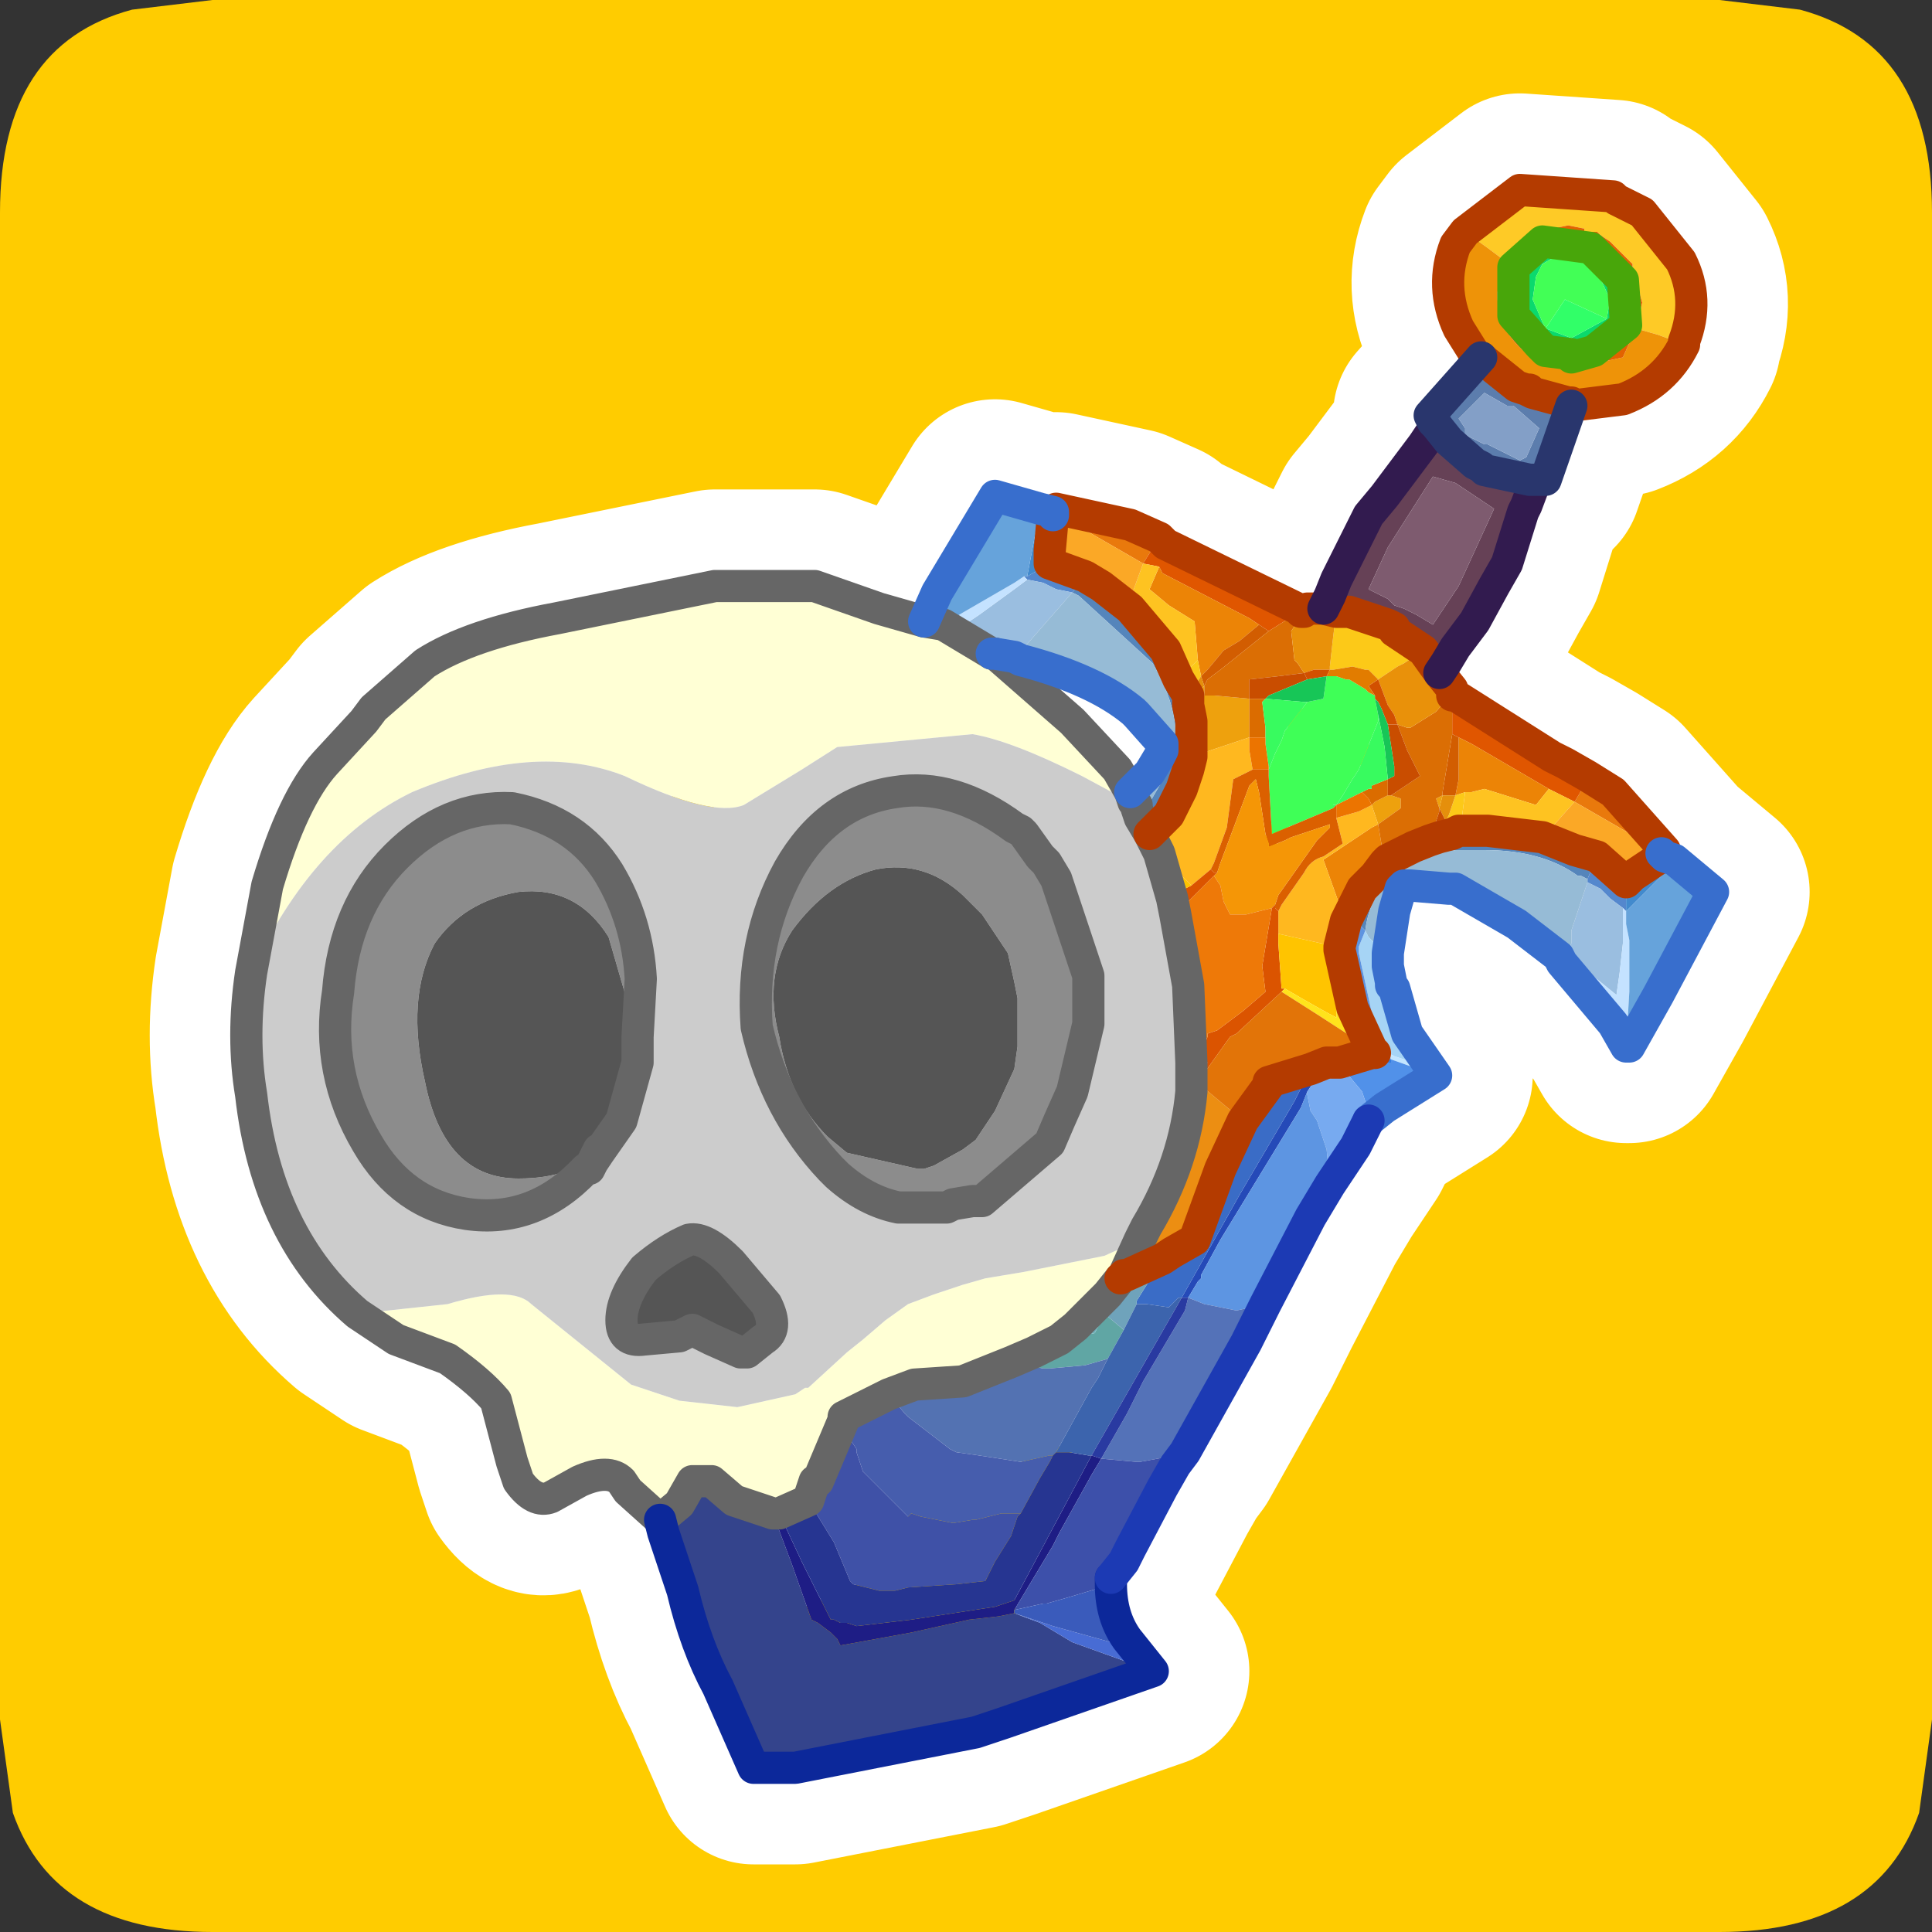 <?xml version="1.0" encoding="UTF-8" standalone="no"?>
<svg xmlns:ffdec="https://www.free-decompiler.com/flash" xmlns:xlink="http://www.w3.org/1999/xlink" ffdec:objectType="frame" height="30.0px" width="30.0px" xmlns="http://www.w3.org/2000/svg">
  <rect width="100%" height="100%" fill="#333333" stroke="none"/>
  <g transform="matrix(1.0, 0.0, 0.0, 1.0, 0.0, 0.0)">
    <use ffdec:characterId="1" height="30.0" transform="matrix(1.0, 0.0, 0.0, 1.0, 0.0, 0.0)" width="30.0" xlink:href="#shape0"/>
  </g>
  <defs>
    <g id="shape0" transform="matrix(1.0, 0.0, 0.0, 1.0, 0.0, 0.0)">
      <path d="M0.0 0.0 L30.0 0.0 30.0 30.0 0.0 30.0 0.0 0.0" fill="#33cc66" fill-opacity="0.0" fill-rule="evenodd" stroke="none"/>
      <path d="M2.05 0.15 L3.3 0.0 26.7 0.0 27.95 0.15 Q30.0 0.7 30.0 3.3 L30.0 26.7 29.8 28.15 Q29.15 30.0 26.7 30.0 L3.3 30.0 Q0.85 30.0 0.2 28.15 L0.0 26.7 0.0 3.3 Q0.0 0.7 2.05 0.15" fill="#ffcc00" fill-rule="evenodd" stroke="none"/>
      <path d="M5.65 11.2 L5.05 11.85 Q4.55 12.4 4.15 13.75 L3.9 15.1 Q3.75 16.1 3.9 17.0 4.15 19.2 5.55 20.4 L6.15 20.8 6.95 21.1 Q7.45 21.45 7.7 21.75 L7.95 22.7 8.05 23.0 Q8.3 23.35 8.55 23.25 L9.0 23.0 Q9.45 22.8 9.65 23.0 L9.75 23.15 10.25 23.6 10.55 23.35 10.75 23.0 10.8 23.0 11.05 23.0 11.4 23.3 12.0 23.5 12.1 23.5 12.55 23.3 12.65 23.0 12.7 23.0 13.1 22.05 13.1 22.0 13.8 21.65 14.2 21.5 14.95 21.45 15.7 21.15 16.05 21.0 16.45 20.8 16.7 20.6 17.2 20.1 17.4 19.85 17.45 19.8 17.7 19.25 17.8 19.05 Q18.4 18.05 18.5 16.95 L18.5 16.6 18.5 16.5 18.45 15.3 18.25 14.2 18.2 13.95 18.0 13.25 17.9 13.05 17.85 12.95 17.7 12.7 17.65 12.55 17.65 12.5 17.6 12.45 17.55 12.3 17.35 11.95 16.65 11.2 15.45 10.15 15.4 10.15 14.65 9.7 14.35 9.65 13.65 9.45 12.65 9.1 11.1 9.1 8.65 9.6 Q7.3 9.85 6.6 10.3 L5.8 11.0 5.65 11.2 M5.25 15.4 Q5.35 14.1 6.15 13.3 6.95 12.5 7.95 12.55 8.95 12.75 9.45 13.55 9.9 14.3 9.95 15.2 L9.9 16.1 9.9 16.3 9.9 16.5 9.65 17.4 9.3 17.9 9.2 18.05 9.15 18.15 9.1 18.15 Q8.3 19.0 7.25 18.85 6.25 18.7 5.7 17.75 5.05 16.65 5.25 15.4 M22.75 3.6 L22.6 3.8 Q22.35 4.45 22.65 5.1 L22.9 5.5 22.95 5.55 23.0 5.55 23.05 5.6 23.55 6.0 23.7 6.05 23.75 6.05 23.8 6.1 24.35 6.25 24.4 6.25 24.4 6.3 25.2 6.2 Q25.85 5.95 26.15 5.35 L26.15 5.3 Q26.4 4.65 26.1 4.05 L25.5 3.3 25.4 3.25 25.1 3.1 25.05 3.05 23.6 2.95 22.75 3.6 M23.5 4.15 L23.5 4.25 23.5 4.9 23.9 5.35 24.0 5.45 24.4 5.5 24.4 5.55 24.75 5.45 25.25 5.05 25.2 4.35 24.7 3.85 23.95 3.75 23.5 4.15 M20.75 9.0 L20.65 9.25 20.55 9.45 20.75 9.5 20.95 9.5 21.55 9.7 21.65 9.75 22.1 10.1 22.35 10.45 22.45 10.3 22.6 10.05 22.9 9.65 23.2 9.1 23.4 8.75 23.65 7.95 23.7 7.85 23.85 7.45 23.75 7.45 23.05 7.3 23.0 7.25 22.9 7.2 22.5 6.85 22.3 6.6 22.1 6.9 21.8 7.3 21.5 7.7 21.25 8.0 20.9 8.7 20.75 9.0 M20.55 9.45 L20.3 9.45 20.25 9.5 20.2 9.5 20.15 9.45 18.1 8.45 18.0 8.35 17.55 8.15 16.4 7.9 16.4 7.95 16.35 8.0 16.3 8.55 16.3 8.75 16.85 8.95 17.1 9.1 17.55 9.45 18.1 10.1 18.3 10.55 18.45 10.8 18.45 10.95 18.5 11.2 18.5 11.65 18.5 11.75 18.45 11.95 18.35 12.25 18.15 12.65 17.85 12.95 M15.45 10.15 L15.75 10.2 15.85 10.25 Q17.0 10.55 17.6 11.05 L17.65 11.1 18.05 11.55 18.05 11.65 18.0 11.75 17.85 12.0 17.55 12.3 M23.85 7.45 L23.95 7.45 24.0 7.45 24.4 6.3 M23.7 6.05 L23.8 6.1 M23.0 5.55 L22.2 6.45 22.25 6.55 22.3 6.6 M17.45 19.8 L17.5 19.8 18.05 19.55 18.2 19.45 18.55 19.25 18.95 18.15 19.3 17.4 19.7 16.85 19.7 16.8 20.35 16.6 20.6 16.5 20.8 16.5 21.3 16.35 21.3 16.3 21.0 15.65 20.8 14.75 20.8 14.7 20.9 14.3 20.95 14.2 21.15 13.8 21.35 13.6 21.5 13.4 21.55 13.35 21.95 13.15 22.2 13.05 22.35 13.0 22.55 12.95 22.65 12.9 23.1 12.9 23.95 13.0 24.45 13.2 24.8 13.3 25.25 13.7 25.35 13.6 25.8 13.3 25.8 13.25 25.85 13.2 25.05 12.3 24.65 12.05 24.3 11.85 24.1 11.75 22.6 10.8 22.55 10.8 22.55 10.7 22.35 10.45 M16.35 8.0 L16.35 7.95 16.15 7.9 15.45 7.7 14.55 9.2 14.35 9.65 M15.75 12.85 L15.85 12.9 15.9 12.95 16.15 13.3 16.25 13.4 16.4 13.65 16.9 15.15 16.9 15.9 16.65 16.95 16.45 17.4 16.3 17.75 15.25 18.65 15.1 18.65 14.8 18.7 14.7 18.75 14.05 18.75 13.95 18.75 Q13.45 18.65 13.0 18.25 L12.9 18.15 Q12.05 17.25 11.75 15.95 11.65 14.6 12.25 13.5 12.85 12.45 13.9 12.3 14.8 12.15 15.75 12.85 M9.65 20.5 Q9.65 20.15 10.0 19.7 10.35 19.4 10.7 19.25 10.95 19.2 11.35 19.6 L11.9 20.25 Q12.1 20.65 11.85 20.8 L11.6 21.0 11.5 21.0 11.05 20.8 10.75 20.65 10.55 20.75 10.0 20.8 Q9.65 20.85 9.65 20.5 M10.25 23.6 L10.3 23.8 10.45 24.25 10.6 24.7 Q10.8 25.55 11.15 26.2 L11.7 27.45 11.8 27.45 12.35 27.45 15.15 26.9 15.6 26.75 17.9 25.95 17.5 25.45 Q17.25 25.1 17.25 24.6 L17.25 24.5 17.45 24.25 17.55 24.05 18.05 23.1 18.25 22.75 18.4 22.55 19.35 20.85 19.55 20.45 19.65 20.25 20.35 18.9 20.65 18.4 21.05 17.8 21.25 17.4 21.5 17.2 22.3 16.7 21.85 16.05 21.65 15.35 21.6 15.3 21.6 15.25 21.55 15.0 21.55 14.85 21.55 14.8 21.65 14.15 21.75 13.8 21.8 13.75 21.9 13.75 22.5 13.8 22.6 13.8 23.55 14.35 24.2 14.85 24.25 14.95 25.05 15.9 25.25 16.25 25.3 16.25 25.75 15.45 26.6 13.85 26.0 13.35 25.85 13.3 25.8 13.25" fill="none" stroke="#ffffff" stroke-linecap="round" stroke-linejoin="round" stroke-width="3.0"/>
      <path d="M3.9 15.1 L4.15 13.75 Q4.55 12.4 5.05 11.85 L5.65 11.2 5.8 11.0 6.6 10.3 Q7.3 9.85 8.65 9.6 L11.1 9.1 12.65 9.1 13.65 9.45 14.35 9.65 14.65 9.7 15.4 10.15 15.45 10.15 16.65 11.2 17.35 11.95 17.55 12.3 17.6 12.45 17.45 12.4 16.8 12.05 Q15.7 11.5 15.1 11.4 L13.0 11.6 12.45 11.95 11.55 12.5 Q11.05 12.7 9.7 12.05 8.3 11.5 6.4 12.3 4.85 13.05 3.9 15.1 M10.25 23.6 L9.75 23.15 9.65 23.0 Q9.45 22.8 9.0 23.0 L8.55 23.25 Q8.3 23.35 8.05 23.0 L7.95 22.7 7.7 21.75 Q7.45 21.45 6.95 21.1 L6.15 20.8 5.55 20.4 6.95 20.25 Q7.95 19.95 8.25 20.25 L9.8 21.5 9.95 21.55 10.55 21.75 11.45 21.85 12.35 21.65 12.5 21.55 12.55 21.55 13.15 21.0 13.4 20.8 13.75 20.5 14.1 20.25 14.5 20.1 14.95 19.95 15.3 19.85 15.9 19.75 17.15 19.5 17.7 19.25 17.45 19.8 17.4 19.85 17.2 20.1 16.7 20.6 16.45 20.8 16.05 21.0 15.7 21.15 14.95 21.45 14.2 21.5 13.8 21.65 13.1 22.0 13.1 22.05 12.7 23.0 12.65 23.0 12.55 23.3 12.1 23.5 12.0 23.5 11.4 23.3 11.05 23.0 10.8 23.0 10.75 23.0 10.55 23.35 10.25 23.6" fill="#ffffd5" fill-rule="evenodd" stroke="none"/>
      <path d="M3.9 15.1 Q4.85 13.05 6.4 12.3 8.3 11.5 9.7 12.05 11.05 12.7 11.55 12.5 L12.45 11.95 13.0 11.6 15.1 11.4 Q15.7 11.5 16.8 12.05 L17.45 12.4 17.6 12.45 17.65 12.5 17.65 12.55 17.7 12.7 17.85 12.95 17.9 13.05 18.0 13.25 18.2 13.95 18.25 14.2 18.45 15.3 18.5 16.5 18.5 16.6 18.5 16.95 Q18.4 18.05 17.8 19.05 L17.7 19.25 17.15 19.5 15.9 19.75 15.3 19.85 14.95 19.95 14.5 20.1 14.1 20.25 13.75 20.5 13.4 20.8 13.15 21.0 12.55 21.55 12.5 21.55 12.35 21.65 11.45 21.85 10.55 21.75 9.95 21.55 9.8 21.5 8.25 20.25 Q7.95 19.95 6.95 20.25 L5.55 20.4 Q4.15 19.2 3.9 17.0 3.75 16.1 3.9 15.1 M9.9 16.1 L9.95 15.2 Q9.9 14.3 9.45 13.55 8.95 12.75 7.95 12.55 6.95 12.5 6.15 13.3 5.35 14.1 5.25 15.4 5.05 16.65 5.7 17.75 6.25 18.7 7.25 18.85 8.3 19.0 9.1 18.15 L9.15 18.15 9.2 18.05 9.3 17.9 9.65 17.4 9.9 16.5 9.9 16.3 9.9 16.1 M15.75 12.85 Q14.8 12.15 13.9 12.3 12.85 12.45 12.25 13.5 11.65 14.6 11.75 15.95 12.05 17.25 12.9 18.15 L13.0 18.25 Q13.45 18.65 13.95 18.75 L14.05 18.75 14.7 18.75 14.8 18.7 15.1 18.65 15.25 18.65 16.3 17.75 16.45 17.4 16.65 16.95 16.9 15.9 16.9 15.15 16.4 13.65 16.25 13.4 16.15 13.3 15.9 12.95 15.85 12.9 15.75 12.85 M9.65 20.5 Q9.65 20.85 10.0 20.8 L10.55 20.75 10.75 20.65 11.05 20.8 11.5 21.0 11.6 21.0 11.85 20.8 Q12.1 20.65 11.9 20.25 L11.35 19.6 Q10.95 19.2 10.7 19.25 10.35 19.4 10.0 19.7 9.65 20.15 9.65 20.5" fill="#cccccc" fill-rule="evenodd" stroke="none"/>
      <path d="M9.2 18.05 L9.15 18.15 9.1 18.15 Q8.3 19.0 7.25 18.85 6.25 18.7 5.7 17.75 5.05 16.65 5.25 15.4 5.35 14.1 6.15 13.3 6.95 12.5 7.95 12.55 8.95 12.75 9.45 13.55 9.9 14.3 9.95 15.2 L9.9 16.1 9.45 14.55 Q8.95 13.75 8.05 13.85 7.2 14.0 6.75 14.65 6.3 15.5 6.6 16.8 6.9 18.3 8.05 18.3 8.9 18.3 9.3 17.85 L9.2 18.05 M15.25 14.2 L14.95 13.9 Q14.35 13.35 13.6 13.5 12.85 13.7 12.3 14.45 11.85 15.15 12.1 16.1 12.25 17.05 12.85 17.65 L13.15 17.9 14.25 18.15 14.35 18.15 14.5 18.1 14.95 17.85 15.15 17.7 15.45 17.25 15.75 16.6 15.8 16.25 15.8 15.5 15.75 15.25 15.65 14.8 15.25 14.2 M15.75 12.85 L15.85 12.9 15.9 12.95 16.15 13.3 16.25 13.4 16.4 13.65 16.9 15.15 16.9 15.9 16.65 16.95 16.45 17.4 16.3 17.75 15.25 18.65 15.1 18.65 14.8 18.7 14.7 18.75 14.05 18.75 13.95 18.75 Q13.45 18.65 13.0 18.25 L12.9 18.15 Q12.05 17.25 11.75 15.95 11.65 14.6 12.25 13.5 12.85 12.45 13.9 12.3 14.8 12.15 15.75 12.85" fill="#8c8c8c" fill-rule="evenodd" stroke="none"/>
      <path d="M22.75 3.6 L23.6 2.95 25.05 3.05 25.1 3.1 25.4 3.25 25.5 3.3 26.1 4.05 Q26.4 4.65 26.15 5.3 L26.15 5.35 25.75 5.2 25.4 5.1 25.5 4.7 25.35 4.15 25.35 4.1 25.3 4.05 25.0 3.75 24.85 3.65 24.8 3.6 24.7 3.6 24.6 3.6 24.6 3.55 24.35 3.5 24.1 3.55 23.7 3.65 23.35 4.0 23.3 4.0 23.1 3.85 22.75 3.6" fill="#feca26" fill-rule="evenodd" stroke="none"/>
      <path d="M23.0 5.55 L22.95 5.55 22.9 5.5 22.65 5.1 Q22.35 4.45 22.6 3.8 L22.75 3.6 23.1 3.85 23.3 4.0 23.35 4.0 23.25 4.55 Q23.25 5.05 23.6 5.4 L23.8 5.55 24.5 5.7 25.2 5.55 25.4 5.1 25.75 5.2 26.15 5.35 Q25.85 5.95 25.2 6.2 L24.4 6.3 24.4 6.25 24.35 6.25 23.8 6.1 23.75 6.05 23.7 6.05 23.55 6.0 23.05 5.6 23.0 5.55" fill="#ee9308" fill-rule="evenodd" stroke="none"/>
      <path d="M24.95 4.95 L25.0 4.65 24.75 4.1 24.4 3.9 24.3 3.9 23.95 4.1 23.85 4.3 23.8 4.65 23.95 5.0 24.0 5.1 24.4 5.25 24.95 4.95 M23.5 4.15 L23.95 3.75 24.7 3.85 25.2 4.35 25.25 5.05 24.75 5.45 24.4 5.55 24.4 5.5 24.0 5.45 23.9 5.35 23.5 4.9 23.5 4.25 23.5 4.15" fill="#0bd96d" fill-rule="evenodd" stroke="none"/>
      <path d="M23.35 4.0 L23.7 3.65 24.1 3.55 24.35 3.5 24.6 3.55 24.6 3.6 24.7 3.6 24.8 3.6 24.85 3.65 25.0 3.75 25.3 4.05 25.35 4.1 25.35 4.15 25.5 4.7 25.4 5.1 25.2 5.55 24.5 5.7 23.8 5.55 23.6 5.4 Q23.25 5.05 23.25 4.55 L23.35 4.0 M23.5 4.15 L23.5 4.25 23.5 4.9 23.9 5.35 24.0 5.45 24.4 5.5 24.4 5.55 24.75 5.45 25.25 5.05 25.2 4.35 24.7 3.85 23.95 3.75 23.5 4.15" fill="#e26300" fill-rule="evenodd" stroke="none"/>
      <path d="M24.0 5.1 L23.95 5.0 23.8 4.65 23.85 4.3 23.95 4.1 24.3 3.9 24.4 3.9 24.75 4.1 25.0 4.65 24.95 4.95 24.3 4.65 24.0 5.1" fill="#42ff56" fill-rule="evenodd" stroke="none"/>
      <path d="M22.3 6.6 L22.25 6.55 22.2 6.45 23.0 5.55 23.05 5.6 23.55 6.0 23.7 6.05 23.75 6.05 23.8 6.1 24.35 6.25 24.4 6.25 24.4 6.3 24.0 7.45 23.95 7.45 23.85 7.45 23.75 7.45 23.05 7.3 23.0 7.25 22.9 7.2 22.5 6.85 22.3 6.6 M23.8 6.1 L23.7 6.05 23.8 6.1 M23.4 6.3 L23.05 6.1 22.65 6.5 22.75 6.65 22.75 6.75 23.05 6.9 23.1 6.9 23.6 7.15 23.7 7.1 23.9 6.65 23.5 6.3 23.4 6.3" fill="#5c7dad" fill-rule="evenodd" stroke="none"/>
      <path d="M24.95 4.95 L24.4 5.25 24.0 5.1 24.3 4.65 24.95 4.95" fill="#31ff68" fill-rule="evenodd" stroke="none"/>
      <path d="M20.55 9.45 L20.65 9.25 20.75 9.0 20.9 8.7 21.25 8.0 21.5 7.7 21.8 7.3 22.1 6.9 22.3 6.6 22.5 6.85 22.9 7.2 23.0 7.25 23.05 7.3 23.75 7.45 23.85 7.45 23.7 7.85 23.65 7.95 23.4 8.75 23.2 9.1 22.9 9.65 22.6 10.05 22.45 10.3 22.35 10.45 22.1 10.1 21.65 9.8 21.65 9.75 21.55 9.7 20.95 9.5 20.75 9.5 20.55 9.45 M22.6 7.5 L22.25 7.4 21.55 8.5 21.25 9.15 21.55 9.3 21.65 9.4 21.8 9.45 22.0 9.55 22.25 9.7 22.65 9.1 23.2 7.9 22.6 7.5" fill="#664156" fill-rule="evenodd" stroke="none"/>
      <path d="M16.35 8.0 L16.4 7.95 16.4 7.9 17.55 8.15 18.0 8.35 17.75 8.75 16.45 8.0 16.35 8.0 M24.65 12.05 L25.05 12.3 25.85 13.2 25.8 13.25 25.75 13.25 25.75 13.2 24.45 12.45 24.6 12.2 24.65 12.05" fill="#e9790c" fill-rule="evenodd" stroke="none"/>
      <path d="M18.0 8.35 L18.1 8.45 20.15 9.45 20.2 9.5 20.25 9.5 20.1 9.55 19.7 9.8 19.55 9.7 19.4 9.6 18.05 8.9 18.0 8.8 17.75 8.75 18.0 8.35 M22.55 10.8 L22.6 10.8 24.1 11.75 24.3 11.85 24.65 12.05 24.6 12.2 24.45 12.45 24.15 12.3 24.05 12.25 22.85 11.55 22.65 11.45 22.55 11.4 22.55 10.95 22.55 10.8" fill="#e05600" fill-rule="evenodd" stroke="none"/>
      <path d="M18.0 8.8 L18.05 8.9 19.4 9.6 19.55 9.7 19.25 9.95 19.0 10.1 18.75 10.4 18.65 10.5 18.6 10.25 18.55 9.65 18.15 9.4 17.85 9.15 18.0 8.8 M21.4 12.8 L21.5 13.4 21.35 13.6 21.15 13.8 20.95 14.2 20.9 14.3 20.85 14.15 20.8 14.05 20.55 13.35 21.3 12.85 21.4 12.8 M22.6 12.35 L22.65 12.1 22.65 11.85 22.65 11.7 22.65 11.45 22.85 11.55 24.05 12.25 23.85 12.5 23.05 12.25 22.85 12.3 22.75 12.3 22.6 12.35" fill="#ec8406" fill-rule="evenodd" stroke="none"/>
      <path d="M17.75 8.75 L18.0 8.8 17.85 9.15 18.15 9.4 18.55 9.65 18.6 10.25 18.5 10.35 18.3 10.55 18.1 10.1 17.55 9.45 17.55 9.3 17.75 8.75 M22.75 12.3 L22.85 12.3 23.05 12.25 23.85 12.5 24.05 12.25 24.15 12.3 24.45 12.45 24.05 12.9 23.95 13.0 23.1 12.9 22.65 12.9 22.7 12.7 22.75 12.3" fill="#fec321" fill-rule="evenodd" stroke="none"/>
      <path d="M16.35 8.0 L16.45 8.0 17.75 8.75 17.55 9.3 17.55 9.45 17.1 9.1 16.85 8.95 16.3 8.75 16.3 8.55 16.35 8.0 M25.8 13.25 L25.8 13.3 25.35 13.6 25.25 13.7 24.8 13.3 24.45 13.2 23.95 13.0 24.05 12.9 24.45 12.45 25.75 13.2 25.75 13.25 25.8 13.25" fill="#fba826" fill-rule="evenodd" stroke="none"/>
      <path d="M20.65 10.4 L20.65 10.35 20.7 9.9 20.75 9.5 20.95 9.5 21.55 9.7 21.65 9.75 21.65 9.8 22.1 10.1 21.8 10.3 21.7 10.35 21.4 10.55 21.25 10.4 21.2 10.4 21.0 10.35 20.7 10.4 20.65 10.4 M18.6 10.25 L18.65 10.5 18.45 10.8 18.3 10.55 18.5 10.35 18.6 10.25 M22.6 12.35 L22.75 12.3 22.7 12.7 22.65 12.9 22.55 12.95 22.45 12.75 22.5 12.65 22.55 12.5 22.6 12.35" fill="#fcc918" fill-rule="evenodd" stroke="none"/>
      <path d="M19.55 9.7 L19.7 9.8 18.95 10.4 18.75 10.55 18.7 10.65 18.65 10.5 18.75 10.4 19.0 10.1 19.25 9.95 19.55 9.7 M22.4 12.35 L22.4 12.3 22.55 11.4 22.65 11.45 22.65 11.7 22.65 11.85 22.65 12.1 22.6 12.35 22.4 12.35" fill="#d25d01" fill-rule="evenodd" stroke="none"/>
      <path d="M17.55 9.45 L18.1 10.1 18.3 10.55 18.45 10.8 18.45 10.95 18.5 11.2 18.5 11.65 18.5 11.75 18.45 11.95 18.35 12.25 18.15 12.65 17.8 12.55 18.15 11.95 Q18.45 11.25 17.9 10.3 L16.75 9.25 16.65 9.2 16.85 8.95 17.1 9.1 17.55 9.45 M21.5 13.4 L21.55 13.35 21.95 13.15 22.2 13.05 22.35 13.0 22.55 12.95 22.65 12.9 23.1 12.9 23.95 13.0 24.45 13.2 24.8 13.3 24.65 13.65 24.55 13.6 24.5 13.6 Q23.95 13.2 23.05 13.2 L22.6 13.2 Q21.85 13.3 21.45 13.8 21.25 14.05 21.2 14.45 L20.95 14.2 21.15 13.8 21.35 13.6 21.5 13.4" fill="#5585bb" fill-rule="evenodd" stroke="none"/>
      <path d="M16.85 8.95 L16.65 9.2 16.4 9.15 16.2 9.05 15.95 9.0 15.9 8.95 15.95 8.95 16.3 8.75 16.85 8.95 M25.25 13.7 L25.25 14.15 25.2 14.1 25.0 13.95 24.85 13.8 24.65 13.7 24.65 13.65 24.8 13.3 25.25 13.7" fill="#5487cd" fill-rule="evenodd" stroke="none"/>
      <path d="M15.95 9.0 L16.2 9.05 16.4 9.15 16.65 9.2 15.95 10.0 15.85 10.1 14.9 9.75 15.2 9.55 15.75 9.15 15.95 9.0 M25.2 14.1 L25.2 14.35 25.2 14.65 25.15 15.1 25.1 15.45 24.3 14.8 24.4 14.65 24.4 14.45 24.65 13.7 24.85 13.8 25.0 13.95 25.2 14.1" fill="#9abee0" fill-rule="evenodd" stroke="none"/>
      <path d="M17.6 12.45 L17.55 12.3 17.85 12.0 18.0 11.75 18.05 11.65 18.05 11.55 17.65 11.1 17.6 11.05 17.4 10.8 15.85 10.1 15.95 10.0 16.65 9.2 16.75 9.25 17.9 10.3 Q18.45 11.25 18.15 11.95 L17.8 12.55 17.65 12.55 17.65 12.5 17.6 12.45 M22.6 13.8 L22.5 13.8 21.9 13.75 21.8 13.75 21.75 13.8 21.65 14.15 21.55 14.8 21.55 14.85 21.5 14.8 21.3 14.6 21.25 14.55 21.2 14.45 Q21.25 14.05 21.45 13.8 21.85 13.3 22.6 13.2 L23.05 13.2 Q23.95 13.2 24.5 13.6 L24.55 13.6 24.65 13.65 24.65 13.7 24.4 14.45 24.4 14.65 24.3 14.8 23.6 14.25 22.9 13.85 22.6 13.8" fill="#96bbd6" fill-rule="evenodd" stroke="none"/>
      <path d="M24.25 14.95 L24.2 14.85 23.55 14.35 22.6 13.8 22.9 13.85 23.6 14.25 24.3 14.8 24.25 14.95 M15.85 10.1 L17.4 10.8 17.6 11.05 Q17.0 10.55 15.85 10.25 L15.75 10.2 15.85 10.1" fill="#b4defc" fill-rule="evenodd" stroke="none"/>
      <path d="M18.45 10.95 L18.45 10.8 18.65 10.5 18.7 10.65 18.55 10.8 18.45 10.95 M22.4 12.35 L22.6 12.35 22.55 12.5 22.5 12.65 22.45 12.75 22.35 12.55 22.4 12.35" fill="#e58f0c" fill-rule="evenodd" stroke="none"/>
      <path d="M18.5 11.75 L18.5 11.65 18.5 11.2 18.45 10.95 18.55 10.8 18.7 10.65 18.7 10.8 18.85 10.8 19.4 10.85 19.4 11.35 19.4 11.45 18.5 11.75 M21.6 12.35 L21.75 12.4 21.75 12.55 21.4 12.8 21.3 12.5 21.35 12.45 21.55 12.35 21.6 12.35 M22.35 12.55 L22.3 12.4 22.4 12.35 22.35 12.55" fill="#eea10d" fill-rule="evenodd" stroke="none"/>
      <path d="M22.55 10.75 L22.55 10.8 22.55 10.95 22.55 11.4 22.4 12.3 22.4 12.35 22.3 12.4 22.35 12.55 22.35 12.6 22.2 13.05 21.95 13.15 21.55 13.35 21.5 13.4 21.4 12.8 21.75 12.55 21.75 12.4 21.6 12.35 22.05 12.05 22.0 11.95 21.85 11.65 21.7 11.25 21.85 11.3 21.9 11.3 22.3 11.05 22.55 10.75 M19.7 9.8 L20.1 9.55 20.25 9.5 20.05 9.8 20.1 10.25 20.15 10.3 20.25 10.45 19.85 10.5 19.4 10.55 19.4 10.85 18.85 10.8 18.7 10.8 18.7 10.65 18.75 10.55 18.95 10.4 19.7 9.8 M22.55 12.95 L22.35 13.0 22.45 12.75 22.55 12.95" fill="#db6e04" fill-rule="evenodd" stroke="none"/>
      <path d="M18.35 12.25 L18.45 11.95 18.5 11.75 19.4 11.45 19.4 11.65 19.45 11.95 19.15 12.1 19.05 12.85 18.85 13.4 18.8 13.5 18.5 13.75 18.0 13.25 17.9 13.05 18.15 12.85 18.35 12.55 18.35 12.25 M19.85 14.15 L19.9 14.05 20.25 13.55 Q20.35 13.35 20.55 13.3 L20.85 13.1 20.75 12.7 21.1 12.6 21.3 12.5 21.4 12.8 21.3 12.85 20.55 13.35 20.8 14.05 20.85 14.15 20.8 14.3 20.75 14.7 19.85 14.5 19.85 14.15" fill="#ffb81f" fill-rule="evenodd" stroke="none"/>
      <path d="M20.25 9.5 L20.3 9.45 20.55 9.45 20.75 9.5 20.7 9.9 20.65 10.35 20.65 10.4 20.55 10.4 20.45 10.4 20.4 10.4 20.25 10.45 20.15 10.3 20.1 10.25 20.05 9.8 20.25 9.5 M22.35 10.45 L22.55 10.7 22.55 10.75 22.3 11.05 21.9 11.3 21.85 11.3 21.7 11.25 21.65 11.1 21.55 10.95 21.4 10.55 21.7 10.35 21.8 10.3 22.1 10.1 22.35 10.45" fill="#e9910a" fill-rule="evenodd" stroke="none"/>
      <path d="M20.25 10.45 L20.4 10.4 20.45 10.4 20.55 10.4 20.65 10.4 20.6 10.5 20.3 10.55 20.25 10.45 M21.35 10.85 L21.35 10.8 21.25 10.65 21.4 10.55 21.55 10.95 21.65 11.1 21.7 11.25 21.55 11.25 21.45 11.0 21.4 10.9 21.35 10.85" fill="#d25000" fill-rule="evenodd" stroke="none"/>
      <path d="M19.4 10.85 L19.4 10.55 19.85 10.5 20.25 10.45 20.3 10.55 19.7 10.8 19.65 10.85 19.4 10.85 M21.55 11.25 L21.7 11.25 21.85 11.65 22.0 11.95 22.05 12.05 21.6 12.35 21.55 12.35 21.55 12.1 21.65 12.05 21.65 12.0 21.65 11.9 21.55 11.25 M22.2 13.05 L22.35 12.6 22.35 12.55 22.45 12.75 22.35 13.0 22.2 13.05" fill="#c94d00" fill-rule="evenodd" stroke="none"/>
      <path d="M20.6 10.5 L20.7 10.5 20.75 10.5 20.9 10.55 20.95 10.55 21.2 10.7 21.25 10.75 21.35 10.8 21.35 10.85 21.4 11.1 21.4 11.2 21.1 11.95 21.0 12.1 20.85 12.35 20.75 12.5 20.7 12.5 20.7 12.55 19.75 12.95 19.7 12.05 19.7 11.95 19.8 11.7 19.9 11.5 19.95 11.35 20.3 10.9 20.55 10.85 20.6 10.5" fill="#3fff57" fill-rule="evenodd" stroke="none"/>
      <path d="M20.6 10.5 L20.65 10.4 20.7 10.4 21.0 10.35 21.2 10.4 21.25 10.4 21.4 10.55 21.25 10.65 21.35 10.8 21.25 10.75 21.2 10.7 20.95 10.55 20.9 10.55 20.75 10.5 20.7 10.5 20.6 10.5" fill="#e27c00" fill-rule="evenodd" stroke="none"/>
      <path d="M20.3 10.55 L20.6 10.5 20.55 10.85 20.3 10.9 20.25 10.9 19.65 10.85 19.7 10.8 20.3 10.55 M21.4 11.1 L21.35 10.85 21.4 10.9 21.45 11.0 21.55 11.25 21.65 11.9 21.65 12.0 21.65 12.05 21.55 12.1 21.5 11.6 21.4 11.1" fill="#17c657" fill-rule="evenodd" stroke="none"/>
      <path d="M19.65 10.85 L19.6 10.9 19.65 11.3 19.65 11.35 19.65 11.45 19.5 11.45 19.4 11.45 19.4 11.35 19.4 10.85 19.65 10.85 M21.55 12.1 L21.55 12.35 21.35 12.45 21.3 12.5 21.25 12.4 21.15 12.3 21.25 12.25 21.3 12.25 21.3 12.2 21.55 12.1" fill="#db6c00" fill-rule="evenodd" stroke="none"/>
      <path d="M20.3 10.9 L19.95 11.35 19.9 11.5 19.8 11.7 19.7 11.95 19.7 11.9 19.65 11.55 19.65 11.45 19.65 11.35 19.65 11.3 19.6 10.9 19.65 10.85 20.25 10.9 20.3 10.9 M20.7 12.55 L20.7 12.5 20.75 12.5 20.85 12.35 21.0 12.1 21.1 11.95 21.4 11.2 21.4 11.1 21.5 11.6 21.55 12.1 21.3 12.2 21.3 12.25 21.25 12.25 21.15 12.3 21.05 12.35 20.75 12.5 20.7 12.55" fill="#38fb5f" fill-rule="evenodd" stroke="none"/>
      <path d="M19.4 11.45 L19.5 11.45 19.65 11.45 19.65 11.55 19.7 11.9 19.7 11.95 19.5 11.95 19.45 11.95 19.4 11.65 19.4 11.45 M20.75 12.7 L20.75 12.5 21.05 12.35 21.15 12.3 21.25 12.4 21.3 12.5 21.1 12.6 20.75 12.7" fill="#ec7400" fill-rule="evenodd" stroke="none"/>
      <path d="M19.7 11.95 L19.7 12.05 19.75 12.95 20.7 12.55 20.75 12.5 20.75 12.7 20.85 13.1 20.55 13.3 Q20.35 13.35 20.25 13.55 L19.9 14.05 19.85 14.15 19.8 14.1 19.8 14.05 19.85 13.9 20.45 13.05 20.65 12.85 20.65 12.8 20.5 12.85 20.05 13.0 19.95 13.05 19.7 13.15 19.7 13.1 19.65 12.95 19.55 12.3 19.5 12.1 19.4 12.2 18.95 13.4 18.9 13.55 18.85 13.55 18.8 13.5 18.85 13.4 19.05 12.85 19.15 12.1 19.45 11.95 19.5 11.95 19.7 11.95 M18.5 16.6 L18.5 16.5 18.6 16.45 18.5 16.6" fill="#db6000" fill-rule="evenodd" stroke="none"/>
      <path d="M23.4 6.3 L23.5 6.3 23.9 6.65 23.7 7.1 23.6 7.15 23.1 6.9 23.05 6.9 22.75 6.75 22.75 6.65 22.65 6.5 23.05 6.1 23.4 6.3" fill="#839fc7" fill-rule="evenodd" stroke="none"/>
      <path d="M22.6 7.5 L23.2 7.9 22.65 9.1 22.25 9.7 22.0 9.55 21.8 9.45 21.65 9.4 21.55 9.3 21.25 9.15 21.55 8.5 22.25 7.4 22.6 7.5" fill="#7e5b6f" fill-rule="evenodd" stroke="none"/>
      <path d="M16.15 7.9 L16.35 7.95 16.35 8.0 16.3 8.55 16.3 8.75 15.95 8.95 16.15 7.9 M25.8 13.25 L25.85 13.3 26.0 13.35 25.9 13.5 25.25 14.15 25.25 13.7 25.35 13.6 25.8 13.3 25.8 13.25" fill="#428acd" fill-rule="evenodd" stroke="none"/>
      <path d="M15.45 10.15 L15.4 10.15 14.65 9.7 14.8 9.6 15.75 9.05 15.9 8.95 15.95 9.0 15.75 9.15 15.2 9.55 14.9 9.75 15.85 10.1 15.75 10.2 15.45 10.15 M25.25 16.25 L25.05 15.9 24.25 14.95 24.3 14.8 25.1 15.45 25.15 15.1 25.2 14.65 25.2 14.35 25.2 14.1 25.25 14.15 25.25 14.35 25.3 14.6 25.3 15.4 25.25 16.25" fill="#c4e2ff" fill-rule="evenodd" stroke="none"/>
      <path d="M14.65 9.7 L14.35 9.65 14.55 9.2 15.45 7.7 16.15 7.9 15.95 8.95 15.9 8.95 15.75 9.05 14.8 9.6 14.65 9.7 M26.0 13.35 L26.6 13.85 25.75 15.45 25.3 16.25 25.25 16.25 25.3 15.4 25.3 14.6 25.25 14.35 25.25 14.15 25.9 13.5 26.0 13.35" fill="#66a3db" fill-rule="evenodd" stroke="none"/>
      <path d="M9.9 16.1 L9.9 16.3 9.9 16.5 9.65 17.4 9.3 17.9 9.3 17.85 Q8.9 18.3 8.05 18.3 6.9 18.3 6.6 16.8 6.3 15.5 6.75 14.65 7.2 14.0 8.05 13.85 8.95 13.75 9.45 14.55 L9.9 16.1 M15.25 14.2 L15.65 14.8 15.75 15.25 15.8 15.5 15.8 16.25 15.75 16.6 15.45 17.25 15.15 17.7 14.95 17.85 14.5 18.1 14.35 18.15 14.25 18.15 13.15 17.9 12.85 17.65 Q12.25 17.05 12.1 16.1 11.85 15.15 12.3 14.45 12.85 13.7 13.6 13.5 14.35 13.35 14.95 13.9 L15.25 14.2 M9.65 20.5 Q9.65 20.15 10.0 19.7 10.35 19.4 10.7 19.25 10.95 19.2 11.35 19.6 L11.9 20.25 Q12.1 20.65 11.85 20.8 L11.6 21.0 11.5 21.0 11.05 20.8 10.75 20.65 10.55 20.75 10.0 20.8 Q9.65 20.85 9.65 20.5" fill="#555555" fill-rule="evenodd" stroke="none"/>
      <path d="M17.9 25.95 L15.6 26.75 15.15 26.9 12.35 27.45 11.8 27.45 11.7 27.45 11.15 26.2 Q10.8 25.55 10.6 24.7 L10.45 24.25 10.3 23.8 10.25 23.6 10.55 23.35 10.75 23.0 10.8 23.0 11.05 23.0 11.4 23.3 12.0 23.5 12.3 24.3 12.6 25.15 12.7 25.2 12.9 25.35 13.0 25.45 13.05 25.55 14.15 25.35 15.05 25.15 15.5 25.1 15.75 25.05 16.15 25.2 16.65 25.5 17.9 25.95" fill="#34448c" fill-rule="evenodd" stroke="none"/>
      <path d="M15.7 21.15 L16.05 21.0 16.45 20.8 16.55 20.8 16.7 20.75 16.75 20.75 17.0 20.7 17.15 20.4 17.45 20.65 17.2 21.1 16.85 21.2 16.3 21.25 16.2 21.25 15.7 21.15" fill="#60a6a4" fill-rule="evenodd" stroke="none"/>
      <path d="M13.8 21.65 L14.2 21.5 14.95 21.45 15.7 21.15 16.2 21.25 16.3 21.25 16.85 21.2 17.2 21.1 17.05 21.4 16.95 21.55 16.4 22.55 16.35 22.6 16.3 22.6 15.85 22.7 15.2 22.6 14.85 22.55 14.75 22.5 14.1 22.0 14.05 21.95 13.8 21.65" fill="#5372b2" fill-rule="evenodd" stroke="none"/>
      <path d="M13.1 22.05 L13.1 22.0 13.8 21.65 14.05 21.95 14.1 22.0 14.75 22.5 14.85 22.55 15.2 22.6 15.85 22.7 16.3 22.6 16.35 22.6 16.3 22.7 16.15 22.95 15.85 23.5 15.55 23.5 15.35 23.55 15.15 23.6 15.1 23.6 14.8 23.65 14.3 23.55 14.15 23.5 14.1 23.55 14.0 23.45 13.9 23.35 13.75 23.2 13.4 22.85 13.3 22.55 13.3 22.5 13.2 22.35 13.1 22.1 13.1 22.05" fill="#465dad" fill-rule="evenodd" stroke="none"/>
      <path d="M12.55 23.3 L12.65 23.0 12.7 23.0 13.1 22.05 13.1 22.1 13.2 22.35 13.3 22.5 13.3 22.55 13.4 22.85 13.75 23.2 13.9 23.35 14.0 23.45 14.1 23.55 14.15 23.5 14.3 23.55 14.8 23.65 15.1 23.6 15.15 23.6 15.35 23.55 15.55 23.5 15.85 23.5 15.8 23.55 15.7 23.85 15.45 24.25 15.3 24.55 14.85 24.6 14.1 24.65 13.9 24.7 13.65 24.7 13.25 24.6 13.2 24.55 12.95 23.95 12.55 23.3" fill="#3f51a7" fill-rule="evenodd" stroke="none"/>
      <path d="M12.0 23.5 L12.1 23.5 12.45 24.25 12.9 25.15 12.95 25.15 13.05 25.2 13.15 25.2 13.3 25.25 14.15 25.15 15.45 24.95 15.75 24.85 16.95 22.6 17.1 22.65 16.95 22.9 16.45 23.8 16.35 24.0 15.75 25.0 15.75 25.05 15.5 25.1 15.05 25.15 14.15 25.35 13.05 25.55 13.0 25.45 12.9 25.35 12.7 25.2 12.6 25.15 12.3 24.3 12.0 23.5" fill="#1e1d85" fill-rule="evenodd" stroke="none"/>
      <path d="M12.1 23.5 L12.55 23.3 12.95 23.95 13.2 24.55 13.25 24.6 13.65 24.7 13.9 24.7 14.1 24.65 14.85 24.6 15.3 24.55 15.45 24.25 15.7 23.85 15.8 23.55 15.85 23.5 16.15 22.95 16.3 22.7 16.35 22.6 16.4 22.55 16.6 22.55 16.9 22.6 16.95 22.6 15.75 24.85 15.45 24.95 14.15 25.15 13.3 25.25 13.15 25.2 13.05 25.2 12.95 25.15 12.9 25.15 12.45 24.25 12.1 23.5" fill="#263591" fill-rule="evenodd" stroke="none"/>
      <path d="M21.55 14.85 L21.55 15.0 21.6 15.25 21.6 15.3 21.65 15.35 21.65 15.8 21.95 16.5 21.65 16.4 21.55 16.35 21.35 15.95 21.1 14.8 21.1 14.7 21.2 14.45 21.25 14.55 21.3 14.6 21.5 14.8 21.55 14.85 M17.7 12.7 L17.65 12.55 17.8 12.55 17.7 12.7" fill="#a6d4f5" fill-rule="evenodd" stroke="none"/>
      <path d="M21.65 15.35 L21.85 16.05 22.3 16.7 21.6 16.45 21.55 16.35 21.65 16.4 21.95 16.5 21.65 15.8 21.65 15.35" fill="#c2e5ff" fill-rule="evenodd" stroke="none"/>
      <path d="M21.6 16.45 L21.6 16.5 21.55 16.5 20.9 16.65 20.8 16.5 21.3 16.35 21.35 16.35 21.6 16.45" fill="#357de0" fill-rule="evenodd" stroke="none"/>
      <path d="M22.3 16.7 L21.5 17.2 21.25 17.4 21.2 17.1 21.15 16.95 20.9 16.65 21.55 16.5 21.6 16.5 21.6 16.45 22.3 16.7" fill="#5191e9" fill-rule="evenodd" stroke="none"/>
      <path d="M17.8 12.55 L18.15 12.65 17.85 12.95 17.7 12.7 17.8 12.55 M21.55 16.35 L21.6 16.45 21.35 16.35 21.3 16.35 21.3 16.3 21.0 15.65 20.8 14.75 20.8 14.7 20.9 14.3 20.95 14.2 21.2 14.45 21.1 14.7 21.1 14.8 21.35 15.95 21.55 16.35" fill="#5e94e0" fill-rule="evenodd" stroke="none"/>
      <path d="M18.9 13.55 L18.95 13.4 19.4 12.2 19.5 12.1 19.55 12.3 19.65 12.95 19.7 13.1 19.7 13.15 19.95 13.05 20.05 13.0 20.5 12.85 20.65 12.8 20.65 12.85 20.45 13.05 19.85 13.9 19.8 14.05 19.75 14.1 19.55 14.15 19.35 14.2 19.15 14.2 19.1 14.2 19.0 14.0 18.95 13.75 18.85 13.6 18.9 13.55" fill="#f59606" fill-rule="evenodd" stroke="none"/>
      <path d="M18.8 13.5 L18.85 13.55 18.9 13.55 18.85 13.6 18.25 14.2 18.2 13.95 18.4 13.8 18.5 13.75 18.8 13.5 M19.8 14.05 L19.8 14.1 19.85 14.15 19.85 14.5 19.85 14.65 19.9 15.35 19.95 15.35 19.9 15.4 19.2 16.05 19.1 16.1 18.6 16.8 18.55 16.8 18.75 16.5 18.7 16.45 18.7 16.4 18.65 16.35 18.75 16.1 18.75 16.05 18.9 16.0 19.3 15.7 19.65 15.4 19.6 15.0 19.75 14.1 19.8 14.05" fill="#db5400" fill-rule="evenodd" stroke="none"/>
      <path d="M18.5 16.5 L18.45 15.3 18.25 14.2 18.85 13.6 18.95 13.75 19.0 14.0 19.1 14.2 19.15 14.2 19.35 14.2 19.55 14.15 19.75 14.1 19.6 15.0 19.65 15.4 19.3 15.7 18.9 16.0 18.75 16.05 18.75 16.1 18.65 16.35 18.6 16.45 18.5 16.5" fill="#ee7908" fill-rule="evenodd" stroke="none"/>
      <path d="M18.2 13.95 L18.0 13.25 18.5 13.75 18.4 13.8 18.2 13.95 M19.95 15.35 L19.9 15.35 19.85 14.65 19.85 14.5 20.75 14.7 20.75 15.1 20.75 15.8 Q20.55 15.7 19.95 15.35" fill="#ffc400" fill-rule="evenodd" stroke="none"/>
      <path d="M18.15 12.65 L18.35 12.25 18.35 12.55 18.15 12.85 17.9 13.05 17.85 12.95 18.15 12.65 M20.85 14.15 L20.9 14.3 20.8 14.7 20.8 14.75 21.0 15.65 21.3 16.3 20.45 15.75 19.9 15.4 19.95 15.35 Q20.55 15.7 20.75 15.8 L20.75 15.1 20.75 14.7 20.8 14.3 20.85 14.15" fill="#ffe31c" fill-rule="evenodd" stroke="none"/>
      <path d="M18.5 16.95 L18.5 16.6 18.6 16.45 18.65 16.35 18.7 16.4 18.7 16.45 18.75 16.5 18.55 16.8 18.55 16.85 18.5 16.95" fill="#cb3700" fill-rule="evenodd" stroke="none"/>
      <path d="M17.7 19.25 L17.8 19.05 Q18.4 18.05 18.5 16.95 L18.55 16.85 18.55 16.8 18.6 16.8 18.7 16.9 19.3 17.4 18.95 18.15 18.55 19.25 18.2 19.45 18.05 19.55 17.5 19.8 17.45 19.8 17.7 19.25" fill="#ec8e12" fill-rule="evenodd" stroke="none"/>
      <path d="M21.3 16.35 L20.8 16.5 20.6 16.5 20.35 16.6 19.7 16.8 19.7 16.85 19.3 17.4 18.7 16.9 18.6 16.8 19.1 16.1 19.2 16.05 19.9 15.4 20.45 15.75 21.3 16.3 21.3 16.35" fill="#e27408" fill-rule="evenodd" stroke="none"/>
      <path d="M20.6 16.5 L20.4 16.8 20.3 16.95 20.2 17.2 18.95 19.25 18.65 19.8 18.65 19.85 18.6 19.9 18.45 20.15 18.35 20.15 19.25 18.55 20.1 17.1 20.2 16.9 19.9 16.95 19.85 17.0 19.65 17.25 Q19.35 17.6 19.15 18.1 L18.85 18.95 18.75 19.4 17.9 19.8 18.05 19.55 18.2 19.45 18.55 19.25 18.95 18.15 19.3 17.4 19.7 16.85 19.7 16.8 20.35 16.6 20.6 16.5" fill="#254ab8" fill-rule="evenodd" stroke="none"/>
      <path d="M20.8 16.5 L20.9 16.65 20.65 16.75 20.4 16.8 20.6 16.5 20.8 16.5" fill="#498be5" fill-rule="evenodd" stroke="none"/>
      <path d="M21.25 17.4 L21.05 17.8 20.65 18.4 20.6 17.85 20.45 17.4 20.35 17.25 20.3 17.0 20.3 16.95 20.4 16.8 20.65 16.75 20.9 16.65 21.15 16.95 21.2 17.1 21.25 17.4" fill="#77aaf0" fill-rule="evenodd" stroke="none"/>
      <path d="M17.9 19.8 L18.75 19.4 18.85 18.95 19.15 18.1 Q19.35 17.6 19.65 17.25 L19.85 17.0 19.9 16.95 20.2 16.9 20.1 17.1 19.25 18.55 18.35 20.15 18.3 20.15 18.15 20.3 17.8 20.25 17.65 20.25 17.65 20.2 17.9 19.8" fill="#3a6cc6" fill-rule="evenodd" stroke="none"/>
      <path d="M20.65 18.4 L20.35 18.9 19.65 20.25 19.2 20.35 18.7 20.25 18.45 20.15 18.6 19.9 18.65 19.85 18.65 19.8 18.95 19.25 20.2 17.2 20.3 16.95 20.3 17.0 20.35 17.25 20.45 17.4 20.6 17.85 20.65 18.4" fill="#5d95e2" fill-rule="evenodd" stroke="none"/>
      <path d="M19.65 20.25 L19.55 20.45 19.35 20.85 18.4 22.55 18.25 22.6 17.7 22.7 17.65 22.7 17.1 22.65 17.5 21.95 17.75 21.45 18.4 20.35 18.45 20.15 18.7 20.25 19.2 20.35 19.65 20.25" fill="#5472b8" fill-rule="evenodd" stroke="none"/>
      <path d="M18.05 19.55 L17.9 19.8 17.5 19.95 17.35 20.05 17.45 19.8 17.5 19.8 18.05 19.55" fill="#4f78b1" fill-rule="evenodd" stroke="none"/>
      <path d="M17.2 20.1 L17.4 19.85 17.45 19.8 17.35 20.05 17.2 20.1" fill="#508daf" fill-rule="evenodd" stroke="none"/>
      <path d="M17.35 20.05 L17.5 19.95 17.9 19.8 17.65 20.2 17.65 20.25 17.45 20.65 17.15 20.4 17.35 20.05" fill="#6fa3bb" fill-rule="evenodd" stroke="none"/>
      <path d="M16.7 20.6 L17.2 20.1 17.35 20.05 17.15 20.4 17.0 20.7 16.75 20.75 16.7 20.75 16.7 20.6" fill="#71b1bb" fill-rule="evenodd" stroke="none"/>
      <path d="M16.45 20.8 L16.7 20.6 16.7 20.75 16.55 20.8 16.45 20.8" fill="#59ad93" fill-rule="evenodd" stroke="none"/>
      <path d="M16.95 22.6 L16.9 22.6 16.6 22.55 16.4 22.55 16.95 21.55 17.05 21.4 17.2 21.1 17.45 20.65 17.65 20.25 17.8 20.25 18.15 20.3 18.3 20.15 18.35 20.15 16.95 22.6" fill="#3c64ad" fill-rule="evenodd" stroke="none"/>
      <path d="M18.35 20.15 L18.45 20.15 18.4 20.35 17.75 21.45 17.5 21.95 17.1 22.65 16.95 22.6 18.35 20.15" fill="#293aa1" fill-rule="evenodd" stroke="none"/>
      <path d="M18.4 22.55 L18.25 22.75 18.05 23.1 17.55 24.05 17.2 24.25 17.1 24.4 17.1 24.6 17.1 24.65 16.6 24.8 16.25 24.9 16.2 24.9 15.75 25.0 16.35 24.0 16.45 23.8 16.95 22.9 17.1 22.65 17.65 22.7 17.7 22.7 18.25 22.6 18.4 22.55" fill="#3d50aa" fill-rule="evenodd" stroke="none"/>
      <path d="M17.55 24.05 L17.45 24.25 17.25 24.5 17.25 24.6 17.1 24.65 17.1 24.6 17.1 24.4 17.2 24.25 17.55 24.05" fill="#5366c2" fill-rule="evenodd" stroke="none"/>
      <path d="M17.25 24.6 Q17.25 25.1 17.5 25.45 L17.9 25.95 16.65 25.5 16.15 25.2 15.75 25.05 16.2 25.2 16.35 25.25 17.25 25.5 17.15 25.15 17.1 24.65 17.25 24.6" fill="#486cd4" fill-rule="evenodd" stroke="none"/>
      <path d="M15.75 25.0 L16.2 24.9 16.25 24.9 16.6 24.8 17.1 24.65 17.15 25.15 17.25 25.5 16.35 25.25 16.2 25.2 15.75 25.05 15.75 25.0" fill="#3a5bbb" fill-rule="evenodd" stroke="none"/>
      <path d="M14.35 9.65 L13.65 9.45 12.65 9.1 11.1 9.1 8.65 9.6 Q7.3 9.85 6.6 10.3 L5.8 11.0 5.65 11.2 5.05 11.85 Q4.55 12.4 4.15 13.75 L3.9 15.1 Q3.75 16.1 3.9 17.0 4.15 19.2 5.55 20.4 L6.15 20.8 6.95 21.1 Q7.45 21.45 7.7 21.75 L7.95 22.7 8.05 23.0 Q8.3 23.35 8.55 23.25 L9.0 23.0 Q9.45 22.8 9.65 23.0 L9.75 23.15 10.25 23.6 10.55 23.35 10.75 23.0 10.8 23.0 11.05 23.0 11.4 23.3 12.0 23.5 12.1 23.5 12.55 23.3 12.65 23.0 12.7 23.0 13.1 22.05 13.1 22.0 13.8 21.65 14.2 21.5 14.95 21.45 15.7 21.15 16.05 21.0 16.45 20.8 16.7 20.6 17.2 20.1 17.4 19.85 M17.6 12.45 L17.55 12.3 17.35 11.95 16.65 11.2 15.45 10.15 M15.4 10.15 L14.65 9.7 14.35 9.65 M9.2 18.05 L9.15 18.15 9.1 18.15 Q8.3 19.0 7.25 18.85 6.25 18.7 5.7 17.75 5.05 16.65 5.25 15.4 5.35 14.1 6.15 13.3 6.95 12.5 7.95 12.55 8.95 12.75 9.45 13.55 9.9 14.3 9.95 15.2 L9.9 16.1 9.9 16.3 9.9 16.5 9.65 17.4 9.3 17.9 9.2 18.05 9.3 17.85 M15.75 12.85 L15.85 12.9 15.9 12.95 16.15 13.3 16.25 13.4 16.4 13.65 16.9 15.15 16.9 15.9 16.65 16.95 16.45 17.4 16.3 17.75 15.25 18.65 15.1 18.65 14.8 18.7 14.7 18.75 14.05 18.75 13.95 18.75 Q13.45 18.65 13.0 18.25 L12.9 18.15 Q12.05 17.25 11.75 15.95 11.65 14.6 12.25 13.5 12.85 12.45 13.9 12.3 14.8 12.15 15.75 12.85 M9.65 20.5 Q9.65 20.15 10.0 19.7 10.35 19.4 10.7 19.25 10.95 19.2 11.35 19.6 L11.9 20.25 Q12.1 20.65 11.85 20.8 L11.6 21.0 11.5 21.0 11.05 20.8 10.75 20.65 10.55 20.75 10.0 20.8 Q9.65 20.85 9.65 20.5 M17.7 19.25 L17.8 19.05 Q18.4 18.05 18.5 16.95 L18.5 16.6 18.5 16.5 18.45 15.3 18.25 14.2 18.2 13.95 18.0 13.25 17.9 13.05 17.85 12.95 17.7 12.7 17.65 12.55 17.65 12.5 17.6 12.45 M17.45 19.8 L17.7 19.25" fill="none" stroke="#666666" stroke-linecap="round" stroke-linejoin="round" stroke-width="0.5"/>
      <path d="M23.5 4.15 L23.5 4.25 23.5 4.9 23.9 5.35 24.0 5.45 24.4 5.5 24.4 5.55 24.75 5.45 25.25 5.05 25.2 4.35 24.7 3.85 23.95 3.75 23.5 4.15" fill="none" stroke="#48a60a" stroke-linecap="round" stroke-linejoin="round" stroke-width="0.5"/>
      <path d="M16.35 8.0 L16.4 7.95 16.4 7.9 17.55 8.15 18.0 8.35 18.1 8.45 20.15 9.45 20.2 9.5 20.25 9.5 20.3 9.45 20.55 9.45 20.75 9.5 20.95 9.5 21.55 9.7 21.65 9.75 M23.0 5.55 L22.95 5.55 22.9 5.5 22.65 5.1 Q22.35 4.45 22.6 3.8 L22.75 3.6 23.6 2.95 25.05 3.05 25.1 3.1 25.4 3.25 25.5 3.3 26.1 4.05 Q26.4 4.65 26.15 5.3 L26.15 5.35 Q25.85 5.95 25.2 6.2 L24.4 6.3 24.4 6.25 24.35 6.25 23.8 6.1 23.75 6.05 23.7 6.05 23.8 6.1 M22.35 10.45 L22.55 10.7 22.55 10.75 22.55 10.8 22.6 10.8 24.1 11.75 24.3 11.85 24.65 12.05 25.05 12.3 25.85 13.2 25.8 13.25 25.8 13.3 25.35 13.6 25.25 13.7 24.8 13.3 24.45 13.2 23.95 13.0 23.1 12.9 22.65 12.9 22.55 12.95 22.35 13.0 22.2 13.05 21.95 13.15 21.55 13.35 21.5 13.4 21.35 13.6 21.15 13.8 20.95 14.2 20.9 14.3 20.8 14.7 20.8 14.75 21.0 15.65 21.3 16.3 21.3 16.35 20.8 16.5 20.6 16.5 20.35 16.6 19.7 16.8 19.7 16.85 19.3 17.4 18.95 18.15 18.55 19.25 18.2 19.45 18.05 19.55 17.5 19.8 17.45 19.8 17.4 19.85 M23.0 5.55 L23.05 5.6 23.55 6.0 23.7 6.05 M18.3 10.55 L18.1 10.1 17.55 9.45 17.1 9.1 16.85 8.95 16.3 8.75 16.3 8.55 16.35 8.0 M18.15 12.65 L18.35 12.25 18.45 11.95 18.5 11.75 18.5 11.65 18.5 11.2 18.45 10.95 18.45 10.8 18.3 10.55 M22.1 10.1 L21.65 9.8 M22.1 10.1 L22.35 10.45 M21.35 16.35 L21.3 16.35 M17.85 12.95 L18.15 12.65" fill="none" stroke="#b43b00" stroke-linecap="round" stroke-linejoin="round" stroke-width="0.5"/>
      <path d="M20.55 9.45 L20.65 9.25 20.75 9.0 20.9 8.7 21.25 8.0 21.5 7.7 21.8 7.3 22.1 6.9 22.3 6.6 M23.85 7.45 L23.7 7.85 23.65 7.95 23.4 8.75 23.2 9.1 22.9 9.65 22.6 10.05 22.45 10.3 22.35 10.45" fill="none" stroke="#321b4f" stroke-linecap="round" stroke-linejoin="round" stroke-width="0.5"/>
      <path d="M15.45 10.15 L15.4 10.15 M14.35 9.65 L14.55 9.2 15.45 7.7 16.15 7.9 16.35 7.95 16.35 8.0 M25.8 13.25 L25.85 13.3 26.0 13.35 26.6 13.85 25.75 15.45 25.3 16.25 25.25 16.25 25.05 15.9 24.25 14.95 24.2 14.85 23.55 14.35 22.6 13.8 22.5 13.8 21.9 13.75 21.8 13.75 21.75 13.8 21.65 14.15 21.55 14.8 21.55 14.85 21.55 15.0 21.6 15.25 21.6 15.3 21.65 15.35 21.85 16.05 22.3 16.7 21.5 17.2 21.25 17.4 M17.6 11.05 L17.65 11.1 18.05 11.55 18.05 11.65 18.0 11.75 17.85 12.0 17.55 12.3 M15.45 10.15 L15.75 10.2 15.85 10.25 Q17.0 10.55 17.6 11.05" fill="none" stroke="#386ecd" stroke-linecap="round" stroke-linejoin="round" stroke-width="0.5"/>
      <path d="M22.3 6.6 L22.25 6.55 22.2 6.45 23.0 5.55 M24.4 6.3 L24.0 7.45 23.95 7.45 23.85 7.45 23.75 7.45 23.05 7.3 23.0 7.25 22.9 7.2 22.5 6.85 22.3 6.6" fill="none" stroke="#29366d" stroke-linecap="round" stroke-linejoin="round" stroke-width="0.5"/>
      <path d="M17.25 24.5 L17.25 24.6 Q17.25 25.1 17.5 25.45 L17.9 25.95 15.6 26.75 15.15 26.9 12.35 27.45 11.8 27.45 11.7 27.45 11.15 26.2 Q10.8 25.55 10.6 24.7 L10.45 24.25 10.3 23.8 10.25 23.6" fill="none" stroke="#0c289a" stroke-linecap="round" stroke-linejoin="round" stroke-width="0.5"/>
      <path d="M21.25 17.4 L21.05 17.8 20.65 18.4 20.35 18.9 19.65 20.25 19.55 20.45 19.35 20.85 18.4 22.55 18.25 22.75 18.05 23.1 17.55 24.05 17.45 24.25 17.25 24.5" fill="none" stroke="#1c3ab4" stroke-linecap="round" stroke-linejoin="round" stroke-width="0.5"/>
    </g>
  </defs>
</svg>
